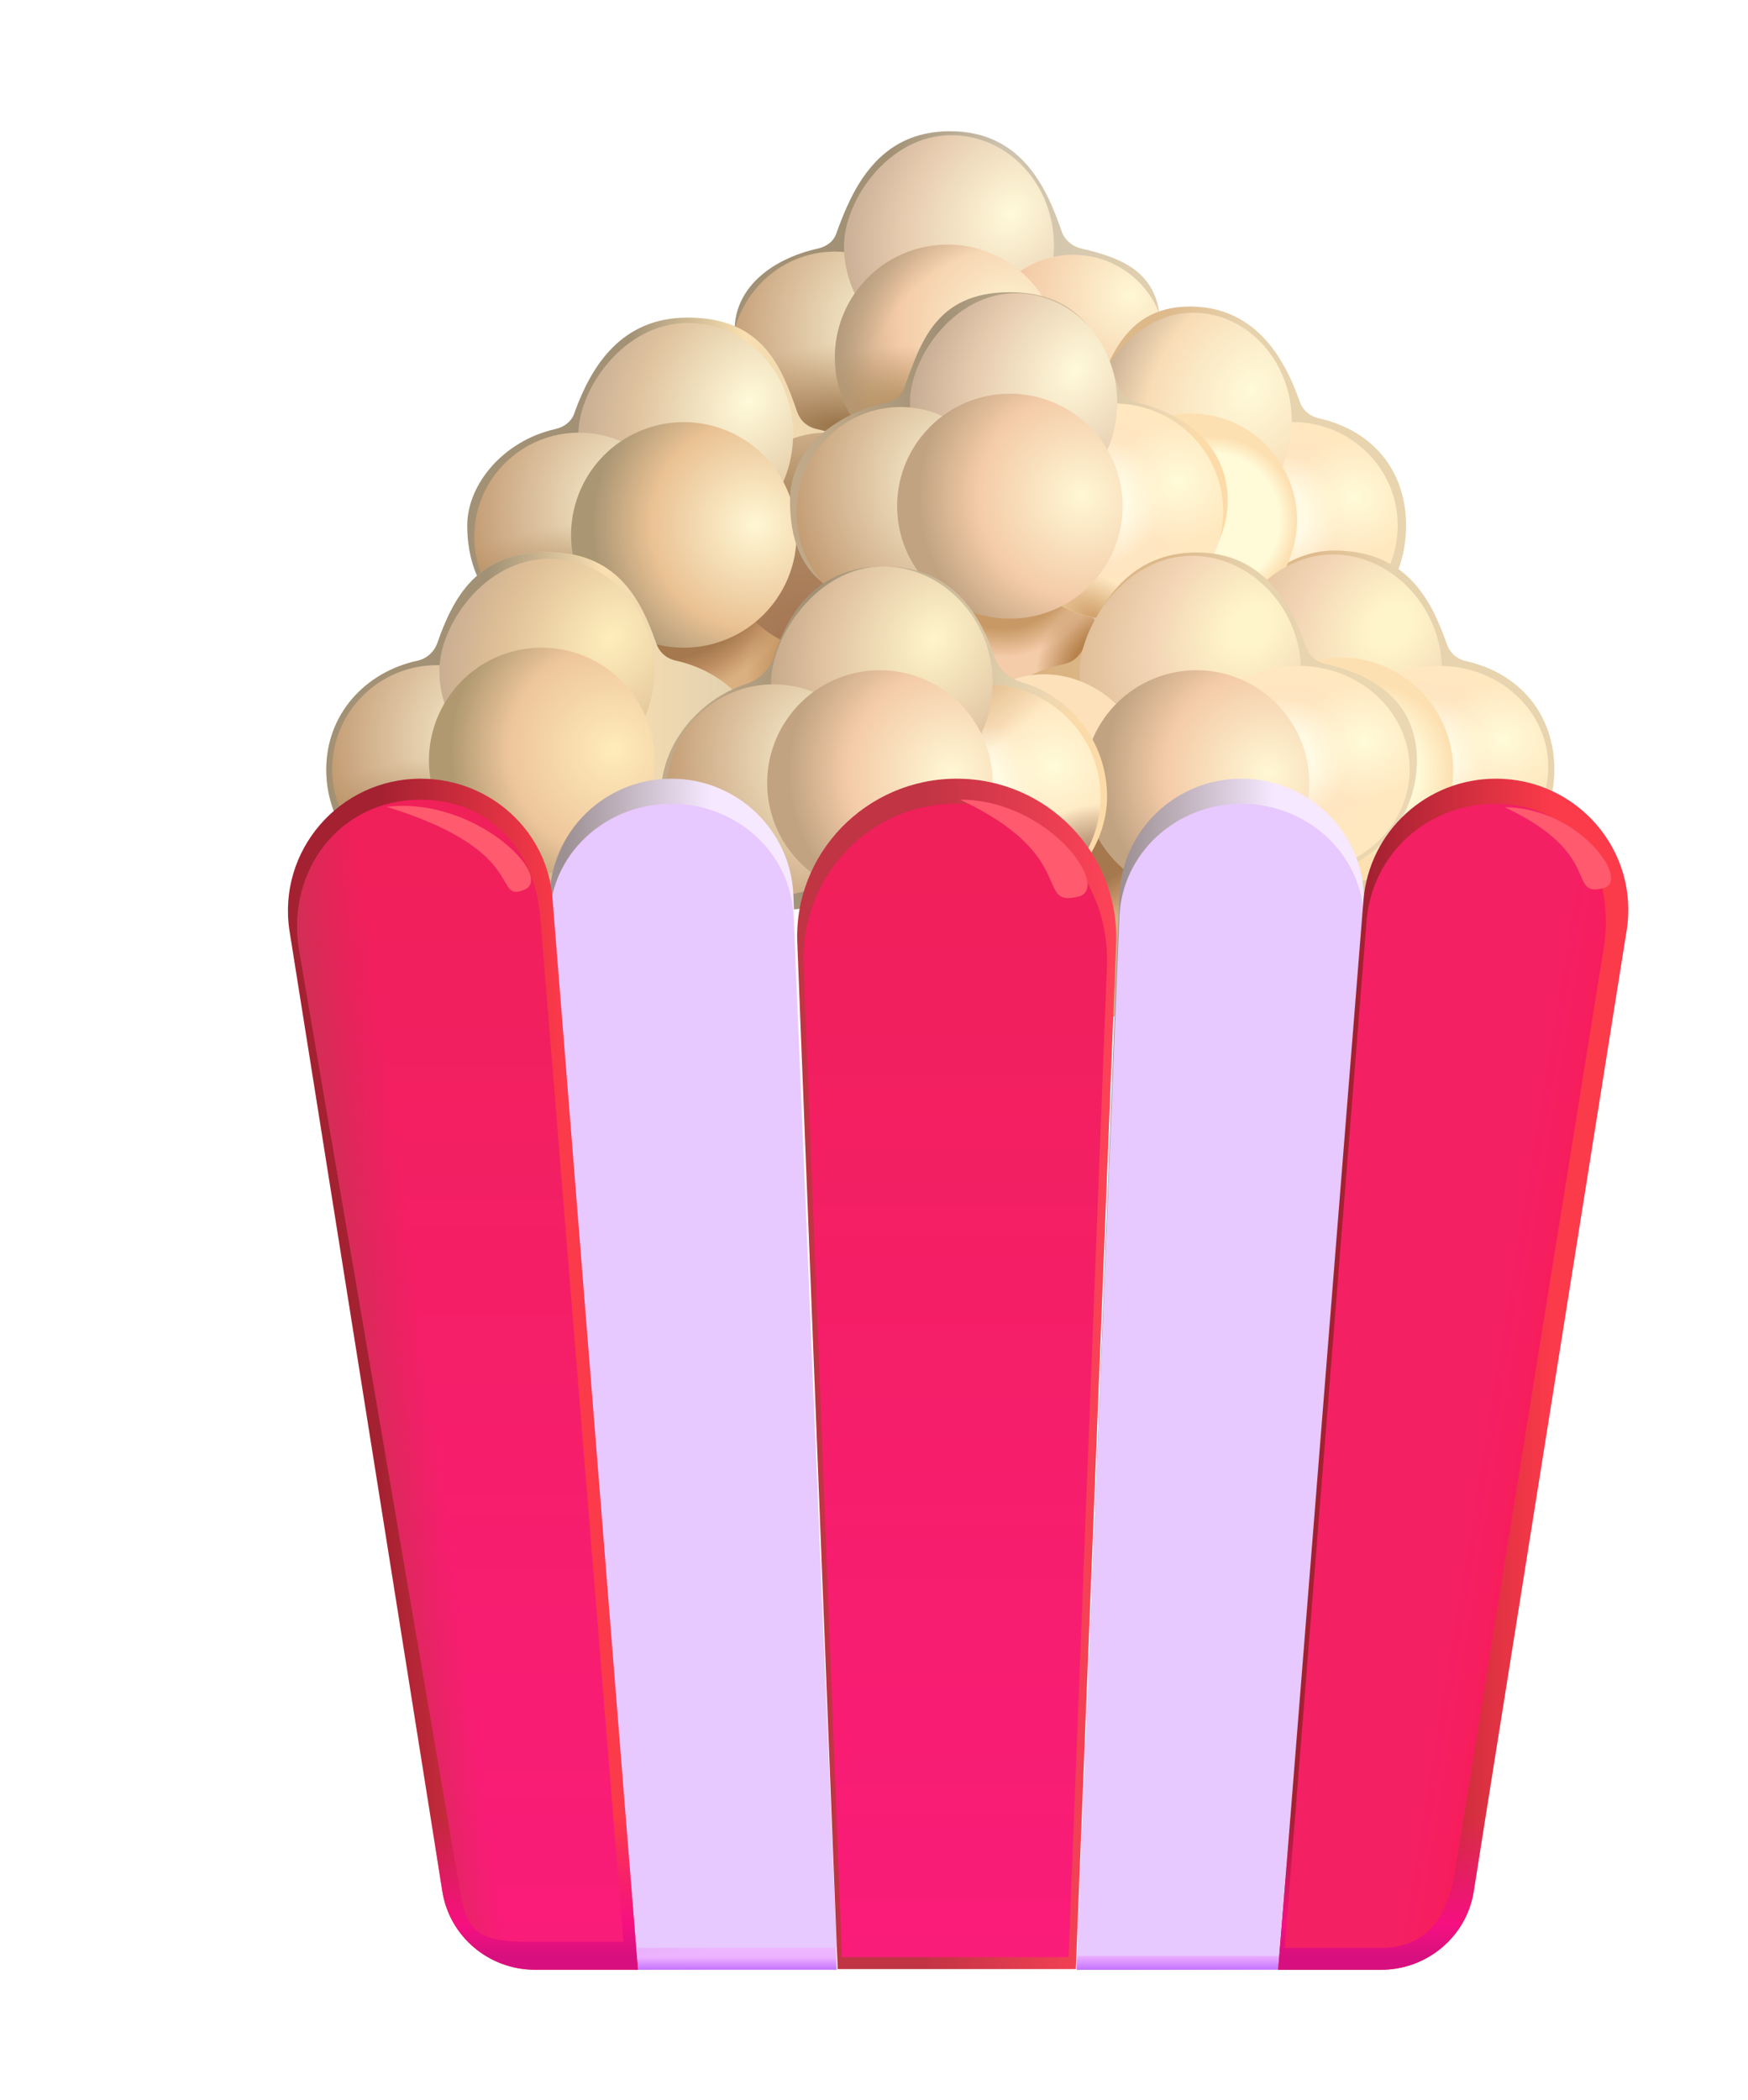 <svg xmlns="http://www.w3.org/2000/svg" xmlns:xlink="http://www.w3.org/1999/xlink" width="199" height="239" fill="none" xmlns:v="https://vecta.io/nano"><style><![CDATA[.B{color-interpolation-filters:sRGB}.C{flood-opacity:0}.D{fill:#ff5a6d}]]></style><path d="M132.126 37.568c0-6.05-3.438-8.015-9.04-9.284-.97-.224-1.792-.896-2.165-1.793-1.718-5.004-4.552-11.553-12.77-11.553S97.03 21.561 95.237 26.491c-.299.971-1.12 1.568-2.091 1.793-5.676 1.27-9.511 4.743-9.511 9.284 0 6.05 4.873 11.054 10.475 12.324.971.224 1.793.896 2.166 1.792 1.718 4.929 6.423 8.44 11.95 8.44s10.157-3.51 11.95-8.44c.299-.971 1.195-1.643 2.166-1.792 5.527-1.27 9.784-6.349 9.784-12.324z" fill="url(#o)"/><g filter="url(#A)"><use xlink:href="#BH" fill="url(#p)"/><use xlink:href="#BH" fill="url(#q)"/></g><path d="M103.383 59.825c0-6.349-4.406-9.635-10.381-10.979-1.046-.224-1.867-.896-2.241-1.942-1.792-5.153-3.917-10.755-12.473-10.755-7.607 0-10.991 5.602-12.858 10.755-.299 1.046-1.195 1.718-2.241 1.942-5.9 1.344-9.996 6.295-9.996 10.979 0 7.219 4.407 11.576 10.307 12.921 1.046.224 1.942.896 2.241 1.942 1.792 5.154 6.722 8.813 12.473 8.813s10.68-3.66 12.473-8.813c.373-.971 1.195-1.718 2.241-1.942 5.975-1.344 10.456-6.573 10.456-12.921z" fill="url(#r)"/><g filter="url(#B)"><use xlink:href="#BI" fill="#dbb080"/><use xlink:href="#BI" fill="url(#s)"/><use xlink:href="#BI" fill="url(#t)"/></g><g filter="url(#C)"><path d="M119.987 27.975c0 7.017-5.233 12.706-11.686 12.706s-12.219-5.689-12.219-12.706c0-5.081 5.025-12.588 12.219-12.588 6.453 0 11.686 5.571 11.686 12.588z" fill="url(#u)"/></g><g filter="url(#D)"><path d="M94.12 74.088c6.587 0 11.928-5.561 11.928-12.42s-5.341-12.42-11.928-12.42-11.928 5.561-11.928 12.42 5.34 12.42 11.928 12.42z" fill="url(#v)"/></g><g filter="url(#E)"><path d="M90.287 49.443c0 7.07-5.351 12.802-11.952 12.802s-12.496-5.732-12.496-12.802c0-5.119 5.138-12.683 12.496-12.683 6.601 0 11.952 5.612 11.952 12.683z" fill="url(#w)"/></g><g filter="url(#F)"><use xlink:href="#BJ" fill="url(#x)"/><use xlink:href="#BJ" fill="url(#y)"/></g><g filter="url(#G)"><path d="M77.849 73.726a12.84 12.84 0 0 0 12.837-12.837 12.84 12.84 0 0 0-12.837-12.837 12.84 12.84 0 0 0-12.837 12.837 12.84 12.84 0 0 0 12.837 12.837z" fill="url(#z)"/></g><g filter="url(#H)"><path d="M122.175 50.009c5.817 0 10.533-4.703 10.533-10.505S127.992 29 122.175 29s-10.532 4.703-10.532 10.505 4.716 10.505 10.532 10.505z" fill="url(#AA)"/></g><g filter="url(#I)"><path d="M107.881 53.519a12.84 12.84 0 0 0 12.837-12.837 12.84 12.84 0 0 0-12.837-12.837 12.84 12.84 0 0 0-12.837 12.837 12.84 12.84 0 0 0 12.837 12.837z" fill="url(#AB)"/><path d="M107.881 53.519a12.84 12.84 0 0 0 12.837-12.837 12.84 12.84 0 0 0-12.837-12.837 12.84 12.84 0 0 0-12.837 12.837 12.84 12.84 0 0 0 12.837 12.837z" fill="url(#AC)"/><path d="M107.881 53.519a12.84 12.84 0 0 0 12.837-12.837 12.84 12.84 0 0 0-12.837-12.837 12.84 12.84 0 0 0-12.837 12.837 12.84 12.84 0 0 0 12.837 12.837z" fill="url(#AD)"/></g><path d="M160.073 59.825c0-6.349-3.9-10.851-9.875-12.195-1.046-.224-1.867-.896-2.241-1.942-1.792-5.153-5.213-10.795-12.472-10.795-6.687 0-8.921 4.916-10.714 10.069-.373.971-1.195 1.718-2.24 1.942-5.9 1.344-12.141 6.572-12.141 12.921s4.406 11.576 10.381 12.921c1.046.224 1.867.896 2.241 1.942 1.792 5.153 6.722 8.813 12.473 8.813s10.68-3.66 12.472-8.813c.374-.971 1.195-1.718 2.241-1.942 5.975-1.344 9.875-6.573 9.875-12.921z" fill="url(#AE)"/><use xlink:href="#BK" fill="#e1c398"/><use xlink:href="#BK" fill="url(#AF)"/><g filter="url(#J)"><use xlink:href="#BL" fill="url(#AG)"/><use xlink:href="#BL" fill="url(#AH)"/><use xlink:href="#BL" fill="url(#AI)"/></g><g filter="url(#K)"><path d="M49.742 99.399c6.588 0 11.928-5.302 11.928-11.843s-5.34-11.843-11.928-11.843-11.928 5.302-11.928 11.843 5.34 11.843 11.928 11.843z" fill="url(#AJ)"/><path d="M49.742 99.399c6.588 0 11.928-5.302 11.928-11.843s-5.34-11.843-11.928-11.843-11.928 5.302-11.928 11.843 5.34 11.843 11.928 11.843z" fill="url(#AK)"/></g><g filter="url(#L)"><path d="M74.507 76.307c0 7.082-5.36 12.823-11.972 12.823s-12.517-5.741-12.517-12.823c0-5.128 5.147-12.704 12.517-12.704 6.612 0 11.972 5.622 11.972 12.704z" fill="url(#AL)"/></g><g filter="url(#M)"><path d="M147.061 47.91c0 6.745-5.029 12.213-11.233 12.213s-11.744-5.468-11.744-12.213c0-4.884 4.83-12.317 11.744-12.317 6.204 0 11.233 5.571 11.233 12.317z" fill="url(#AM)"/></g><path d="M176.957 87.609c0-6.349-4.024-10.993-9.999-12.338-1.046-.224-1.867-.896-2.241-1.942-1.792-5.153-4.644-10.662-12.855-10.662-5.751 0-10.68 4.925-12.473 10.078-.373.971-1.195 1.718-2.24 1.942-5.901 1.345-10.382 6.573-10.382 12.921s4.407 11.576 10.382 12.92c1.045.224 1.867.897 2.24 1.942 1.793 5.154 6.722 8.813 12.473 8.813s10.68-3.659 12.473-8.813c.373-.971 1.195-1.718 2.241-1.942 5.975-1.344 10.381-6.647 10.381-12.92z" fill="url(#AN)"/><g filter="url(#N)"><path d="M135.517 71.334c6.705 0 12.141-5.434 12.141-12.137s-5.436-12.137-12.141-12.137-12.142 5.434-12.142 12.137 5.436 12.137 12.142 12.137z" fill="url(#AO)"/></g><g filter="url(#O)"><path d="M164.163 76.35c0 7.248-5.709 13.123-12.457 13.123s-12.775-5.875-12.775-13.123c0-5.248 5.252-13.237 12.775-13.237 6.748 0 12.457 5.989 12.457 13.237z" fill="url(#AP)"/></g><path d="M139.767 56.987c0-6.05-4.668-9.87-10.269-11.14-.971-.224-1.793-.896-2.166-1.792-1.718-4.929-3.977-10.795-12.401-10.795s-10.157 5.865-11.95 10.795c-.298.971-1.195 1.643-2.166 1.792-5.526 1.27-10.879 5.09-10.879 11.14 0 9.007 5.352 11.054 10.954 12.323.971.224 1.793.896 2.166 1.793 1.718 4.929 6.423 8.44 11.95 8.44s10.158-3.51 11.95-8.44c.299-.971 1.195-1.643 2.166-1.793 5.602-1.27 10.645-6.274 10.645-12.323z" fill="url(#AQ)"/><g filter="url(#P)"><use xlink:href="#BM" fill="#f4cca9"/><use xlink:href="#BM" fill="url(#AR)"/><use xlink:href="#BM" fill="url(#AS)"/></g><g filter="url(#Q)"><use xlink:href="#BN" fill="url(#AT)"/><use xlink:href="#BN" fill="url(#AU)"/><use xlink:href="#BN" fill="url(#AV)"/></g><g filter="url(#R)"><use xlink:href="#BO" fill="url(#AW)"/><use xlink:href="#BO" fill="url(#AX)"/><use xlink:href="#BO" fill="url(#AY)"/></g><g filter="url(#S)"><path d="M152.604 100.508a12.84 12.84 0 0 0 12.837-12.837 12.84 12.84 0 0 0-12.837-12.837 12.84 12.84 0 0 0-12.836 12.837 12.84 12.84 0 0 0 12.836 12.837z" fill="url(#AZ)"/></g><path d="M161.308 86.563c0-6.348-4.407-9.635-10.382-10.979-1.045-.224-1.867-.896-2.24-1.942-1.793-5.153-5.009-10.755-12.473-10.755s-11.026 5.602-12.819 10.755c-.373.971-1.195 1.718-2.24 1.942-5.901 1.344-10.036 4.631-10.036 10.979s4.406 11.577 10.381 12.921c1.046.224 1.868.896 2.241 1.942 1.793 5.153 6.722 8.813 12.473 8.813s10.68-3.66 12.473-8.813c.373-.971 1.195-1.718 2.24-1.942 5.975-1.344 10.382-6.573 10.382-12.921z" fill="url(#Aa)"/><g filter="url(#T)"><path d="M148.133 76.503c0 7.247-5.708 13.123-12.457 13.123s-12.775-5.876-12.775-13.123c0-5.248 5.253-13.237 12.775-13.237 6.749 0 12.457 5.989 12.457 13.237z" fill="url(#Ab)"/></g><g filter="url(#U)"><path d="M131.281 89.989c0 7.248-5.71 13.122-12.458 13.122s-12.776-5.874-12.776-13.122c0-5.248 5.254-13.237 12.776-13.237 6.748 0 12.458 5.989 12.458 13.237z" fill="#fce1bb"/></g><g filter="url(#V)"><use xlink:href="#BP" fill="url(#Ac)"/><use xlink:href="#BP" fill="url(#Ad)"/><use xlink:href="#BP" fill="url(#Ae)"/></g><g filter="url(#W)"><path d="M127.188 45.802c0 6.927-5.165 12.543-11.537 12.543s-12.06-5.616-12.06-12.543c0-5.016 4.959-12.426 12.06-12.426 6.372 0 11.537 5.499 11.537 12.426z" fill="url(#Af)"/></g><g filter="url(#X)"><path d="M102.515 70.419c6.532 0 11.828-5.392 11.828-12.045s-5.296-12.044-11.828-12.044-11.829 5.392-11.829 12.045 5.296 12.045 11.829 12.045z" fill="url(#Ag)"/></g><g filter="url(#Y)"><use xlink:href="#BQ" fill="#dbb080"/><use xlink:href="#BQ" fill="url(#Ah)"/><use xlink:href="#BQ" fill="url(#Ai)"/></g><g filter="url(#Z)"><path d="M114.969 70.419c7.089 0 12.837-5.732 12.837-12.803s-5.748-12.803-12.837-12.803-12.837 5.732-12.837 12.803 5.747 12.803 12.837 12.803z" fill="url(#Aj)"/></g><g filter="url(#a)"><path d="M136.213 101.967A12.84 12.84 0 0 0 149.05 89.13a12.84 12.84 0 0 0-12.837-12.837 12.84 12.84 0 0 0-12.837 12.837 12.84 12.84 0 0 0 12.837 12.837z" fill="url(#Ak)"/></g><path d="M116.376 77.675c-1.494-.448-2.764-1.568-3.212-3.062-1.792-5.228-5.134-10.136-12.547-10.136s-10.83 4.983-12.548 10.361c-.523 1.419-1.643 2.539-3.062 2.987-5.676 1.867-10.314 7.394-9.716 13.817.597 6.274 6.355 11.277 12.629 11.875 5.676.523 10.68-2.539 13.07-7.245 2.316 4.706 7.394 7.768 13.071 7.245 6.348-.598 11.427-5.676 11.95-12.025.373-6.498-3.81-12.099-9.635-13.817z" fill="url(#Al)"/><g filter="url(#b)"><use xlink:href="#BR" fill="url(#Am)"/><use xlink:href="#BR" fill="url(#An)"/><use xlink:href="#BR" fill="url(#Ao)"/><use xlink:href="#BR" fill="url(#Ap)"/></g><g filter="url(#c)"><path d="M113.011 77.713c0 7.248-5.71 13.123-12.458 13.123s-12.775-5.875-12.775-13.123c0-5.248 5.254-13.237 12.775-13.237 6.748 0 12.458 5.989 12.458 13.237z" fill="url(#Aq)"/></g><g filter="url(#d)"><path d="M88.053 101.967c6.694 0 12.12-5.388 12.12-12.035s-5.426-12.035-12.12-12.035-12.12 5.388-12.12 12.035 5.427 12.035 12.12 12.035z" fill="url(#Ar)"/></g><g filter="url(#e)"><path d="M61.67 99.4a12.84 12.84 0 0 0 12.837-12.837A12.84 12.84 0 0 0 61.67 73.726a12.84 12.84 0 0 0-12.837 12.837A12.84 12.84 0 0 0 61.67 99.4z" fill="url(#As)"/></g><use xlink:href="#BS" fill="url(#At)"/><use xlink:href="#BS" fill="url(#Au)"/><g filter="url(#f)"><path d="M62.613 105.805l9.635 115.924h23.004l-4.929-117.491c-.299-7.12-6.423-12.746-13.892-12.746-8.066 0-14.489 6.551-13.817 14.313z" fill="#e7c8ff"/></g><use xlink:href="#BT" fill="url(#Av)"/><use xlink:href="#BT" fill="url(#Aw)"/><g filter="url(#g)"><use xlink:href="#BU" fill="url(#Ax)"/><use xlink:href="#BU" fill="url(#Ay)"/></g><g filter="url(#h)"><path d="M100.173 101.967A12.84 12.84 0 0 0 113.01 89.13a12.84 12.84 0 0 0-12.837-12.837A12.84 12.84 0 0 0 87.336 89.13a12.84 12.84 0 0 0 12.837 12.837z" fill="url(#Az)"/></g><use xlink:href="#BV" fill="url(#BA)"/><use xlink:href="#BV" fill="url(#BB)"/><g filter="url(#i)"><path d="M127.442 104.329l-4.855 118.333h23.004l9.634-116.754c.673-7.746-5.751-14.416-13.892-14.416-7.468 0-13.593 5.666-13.891 12.837z" fill="#e7c8ff"/></g><use xlink:href="#BW" fill="url(#BC)"/><use xlink:href="#BW" fill="url(#BD)"/><g filter="url(#j)"><path d="M170.312 91.492c-7.917 0-14.06 5.767-14.732 13.245l-9.336 116.992h10.998c5.228 0 7.553-3.632 8.374-8.545l16.922-105.03c1.494-8.758-2.965-16.662-12.226-16.662z" fill="url(#BE)"/></g><path d="M108.919 88.636c-10.297 0-18.594 8.529-18.15 18.748l4.593 116.754h27.114l4.592-116.754c.371-10.219-7.852-18.748-18.149-18.748z" fill="url(#BF)"/><g filter="url(#k)"><path d="M108.755 91.492c-9.797 0-17.691 8.349-17.267 18.353l4.369 112.934h25.795l4.37-112.934c.353-10.004-7.471-18.353-17.267-18.353z" fill="url(#BG)"/></g><g filter="url(#l)" class="D"><path d="M122.788 102.054c3.786-.961-3.389-11.029-13.479-11.029 13.653 6.419 8.375 12.323 13.479 11.029z"/></g><g filter="url(#m)" class="D"><path d="M182.56 101.093c3.16-.802-2.827-9.203-11.248-9.203 11.395 5.357 6.99 10.283 11.248 9.203z"/></g><g filter="url(#n)" class="D"><path d="M59.653 101.295c3.639-1.419-5.624-10.695-15.638-9.452 16.338 5.018 11.999 10.871 15.638 9.453z"/></g><defs><filter id="A" x="82.965" y="28.387" width="24.157" height="24.589" filterUnits="userSpaceOnUse" class="B"><feFlood class="C"/><feBlend in="SourceGraphic"/><feGaussianBlur stdDeviation=".125"/></filter><filter id="B" x="67.631" y="67.295" width="23.369" height="22.399" filterUnits="userSpaceOnUse" class="B"><feFlood class="C"/><feBlend in="SourceGraphic"/><feGaussianBlur stdDeviation=".125"/></filter><filter id="C" x="95.833" y="15.137" width="24.405" height="25.795" filterUnits="userSpaceOnUse" class="B"><feFlood class="C"/><feBlend in="SourceGraphic"/><feGaussianBlur stdDeviation=".125"/></filter><filter id="D" x="81.942" y="48.997" width="24.356" height="25.341" filterUnits="userSpaceOnUse" class="B"><feFlood class="C"/><feBlend in="SourceGraphic"/><feGaussianBlur stdDeviation=".125"/></filter><filter id="E" x="65.589" y="36.51" width="24.948" height="25.985" filterUnits="userSpaceOnUse" class="B"><feFlood class="C"/><feBlend in="SourceGraphic"/><feGaussianBlur stdDeviation=".125"/></filter><filter id="F" x="53.743" y="48.997" width="24.356" height="24.186" filterUnits="userSpaceOnUse" class="B"><feFlood class="C"/><feBlend in="SourceGraphic"/><feGaussianBlur stdDeviation=".125"/></filter><filter id="G" x="64.762" y="47.802" width="26.174" height="26.174" filterUnits="userSpaceOnUse" class="B"><feFlood class="C"/><feBlend in="SourceGraphic"/><feGaussianBlur stdDeviation=".125"/></filter><filter id="H" x="111.393" y="28.75" width="21.565" height="21.509" filterUnits="userSpaceOnUse" class="B"><feFlood class="C"/><feBlend in="SourceGraphic"/><feGaussianBlur stdDeviation=".125"/></filter><filter id="I" x="94.794" y="27.595" width="26.174" height="26.174" filterUnits="userSpaceOnUse" class="B"><feFlood class="C"/><feBlend in="SourceGraphic"/><feGaussianBlur stdDeviation=".125"/></filter><filter id="J" x="134.982" y="47.792" width="24.386" height="24.066" filterUnits="userSpaceOnUse" class="B"><feFlood class="C"/><feBlend in="SourceGraphic"/><feGaussianBlur stdDeviation=".125"/></filter><filter id="K" x="37.564" y="75.463" width="24.356" height="24.186" filterUnits="userSpaceOnUse" class="B"><feFlood class="C"/><feBlend in="SourceGraphic"/><feGaussianBlur stdDeviation=".125"/></filter><filter id="L" x="49.767" y="63.353" width="24.989" height="26.027" filterUnits="userSpaceOnUse" class="B"><feFlood class="C"/><feBlend in="SourceGraphic"/><feGaussianBlur stdDeviation=".125"/></filter><filter id="M" x="123.834" y="35.343" width="23.477" height="25.03" filterUnits="userSpaceOnUse" class="B"><feFlood class="C"/><feBlend in="SourceGraphic"/><feGaussianBlur stdDeviation=".125"/></filter><filter id="N" x="123.125" y="46.81" width="24.783" height="24.773" filterUnits="userSpaceOnUse" class="B"><feFlood class="C"/><feBlend in="SourceGraphic"/><feGaussianBlur stdDeviation=".125"/></filter><filter id="O" x="138.681" y="62.863" width="25.732" height="26.859" filterUnits="userSpaceOnUse" class="B"><feFlood class="C"/><feBlend in="SourceGraphic"/><feGaussianBlur stdDeviation=".125"/></filter><filter id="P" x="103.166" y="65.096" width="23.373" height="22.394" filterUnits="userSpaceOnUse" class="B"><feFlood class="C"/><feBlend in="SourceGraphic"/><feGaussianBlur stdDeviation=".125"/></filter><filter id="Q" x="151.288" y="75.546" width="25.224" height="23.525" filterUnits="userSpaceOnUse" class="B"><feFlood class="C"/><feBlend in="SourceGraphic"/><feGaussianBlur stdDeviation=".125"/></filter><filter id="R" x="114.093" y="45.671" width="25.399" height="25.065" filterUnits="userSpaceOnUse" class="B"><feFlood class="C"/><feBlend in="SourceGraphic"/><feGaussianBlur stdDeviation=".125"/></filter><filter id="S" x="139.518" y="74.584" width="26.174" height="26.174" filterUnits="userSpaceOnUse" class="B"><feFlood class="C"/><feBlend in="SourceGraphic"/><feGaussianBlur stdDeviation=".125"/></filter><filter id="T" x="122.651" y="63.016" width="25.732" height="26.859" filterUnits="userSpaceOnUse" class="B"><feFlood class="C"/><feBlend in="SourceGraphic"/><feGaussianBlur stdDeviation=".125"/></filter><filter id="U" x="105.797" y="76.502" width="25.733" height="26.859" filterUnits="userSpaceOnUse" class="B"><feFlood class="C"/><feBlend in="SourceGraphic"/><feGaussianBlur stdDeviation=".125"/></filter><filter id="V" x="134.982" y="75.546" width="25.75" height="24.015" filterUnits="userSpaceOnUse" class="B"><feFlood class="C"/><feBlend in="SourceGraphic"/><feGaussianBlur stdDeviation=".125"/></filter><filter id="W" x="103.341" y="33.126" width="24.097" height="25.469" filterUnits="userSpaceOnUse" class="B"><feFlood class="C"/><feBlend in="SourceGraphic"/><feGaussianBlur stdDeviation=".125"/></filter><filter id="X" x="90.436" y="46.08" width="24.157" height="24.589" filterUnits="userSpaceOnUse" class="B"><feFlood class="C"/><feBlend in="SourceGraphic"/><feGaussianBlur stdDeviation=".125"/></filter><filter id="Y" x="112.758" y="93.786" width="23.369" height="22.399" filterUnits="userSpaceOnUse" class="B"><feFlood class="C"/><feBlend in="SourceGraphic"/><feGaussianBlur stdDeviation=".125"/></filter><filter id="Z" x="101.882" y="44.563" width="26.174" height="26.106" filterUnits="userSpaceOnUse" class="B"><feFlood class="C"/><feBlend in="SourceGraphic"/><feGaussianBlur stdDeviation=".125"/></filter><filter id="a" x="123.126" y="76.043" width="26.174" height="26.174" filterUnits="userSpaceOnUse" class="B"><feFlood class="C"/><feBlend in="SourceGraphic"/><feGaussianBlur stdDeviation=".125"/></filter><filter id="b" x="99.032" y="77.662" width="26.511" height="26.162" filterUnits="userSpaceOnUse" class="B"><feFlood class="C"/><feBlend in="SourceGraphic"/><feGaussianBlur stdDeviation=".125"/></filter><filter id="c" x="87.528" y="64.226" width="25.732" height="26.859" filterUnits="userSpaceOnUse" class="B"><feFlood class="C"/><feBlend in="SourceGraphic"/><feGaussianBlur stdDeviation=".125"/></filter><filter id="d" x="75.683" y="77.647" width="24.741" height="24.57" filterUnits="userSpaceOnUse" class="B"><feFlood class="C"/><feBlend in="SourceGraphic"/><feGaussianBlur stdDeviation=".125"/></filter><filter id="e" x="48.583" y="73.476" width="26.174" height="26.174" filterUnits="userSpaceOnUse" class="B"><feFlood class="C"/><feBlend in="SourceGraphic"/><feGaussianBlur stdDeviation=".125"/></filter><filter id="f" x="62.315" y="91.242" width="33.187" height="130.736" filterUnits="userSpaceOnUse" class="B"><feFlood class="C"/><feBlend in="SourceGraphic"/><feGaussianBlur stdDeviation=".125"/></filter><filter id="g" x="33.581" y="90.775" width="37.642" height="130.503" filterUnits="userSpaceOnUse" class="B"><feFlood class="C"/><feBlend in="SourceGraphic"/><feGaussianBlur stdDeviation=".125"/></filter><filter id="h" x="87.086" y="76.043" width="26.174" height="26.174" filterUnits="userSpaceOnUse" class="B"><feFlood class="C"/><feBlend in="SourceGraphic"/><feGaussianBlur stdDeviation=".125"/></filter><filter id="i" x="122.337" y="91.242" width="33.187" height="131.67" filterUnits="userSpaceOnUse" class="B"><feFlood class="C"/><feBlend in="SourceGraphic"/><feGaussianBlur stdDeviation=".125"/></filter><filter id="j" x="145.994" y="91.242" width="37.077" height="130.736" filterUnits="userSpaceOnUse" class="B"><feFlood class="C"/><feBlend in="SourceGraphic"/><feGaussianBlur stdDeviation=".125"/></filter><filter id="k" x="91.221" y="91.242" width="35.063" height="131.786" filterUnits="userSpaceOnUse" class="B"><feFlood class="C"/><feBlend in="SourceGraphic"/><feGaussianBlur stdDeviation=".125"/></filter><filter id="l" x="109.009" y="90.725" width="15.106" height="11.808" filterUnits="userSpaceOnUse" class="B"><feFlood class="C"/><feBlend in="SourceGraphic"/><feGaussianBlur stdDeviation=".15"/></filter><filter id="m" x="171.012" y="91.59" width="12.706" height="9.953" filterUnits="userSpaceOnUse" class="B"><feFlood class="C"/><feBlend in="SourceGraphic"/><feGaussianBlur stdDeviation=".15"/></filter><filter id="n" x="43.716" y="91.428" width="17.046" height="10.383" filterUnits="userSpaceOnUse" class="B"><feFlood class="C"/><feBlend in="SourceGraphic"/><feGaussianBlur stdDeviation=".15"/></filter><linearGradient id="o" x1="86.027" y1="32.209" x2="130.14" y2="32.209" xlink:href="#BX"><stop offset=".349" stop-color="#a29175"/><stop offset=".635" stop-color="#cdc2ae"/><stop offset="1" stop-color="#e0cfaf"/></linearGradient><radialGradient id="p" cx="0" cy="0" r="1" gradientTransform="translate(101.954 37.182) rotate(127.051) scale(22.259 22.116)" xlink:href="#BX"><stop stop-color="#fffad9"/><stop offset=".639" stop-color="#d5b693"/><stop offset="1" stop-color="#ba8f62"/></radialGradient><radialGradient id="q" cx="0" cy="0" r="1" gradientTransform="matrix(1.253,11.32,-25.101,2.779,95.044,48.43)" xlink:href="#BX"><stop stop-color="#99744a"/><stop offset=".806" stop-color="#b38d63" stop-opacity="0"/></radialGradient><linearGradient id="r" x1="55.669" y1="54.248" x2="101.327" y2="54.248" xlink:href="#BX"><stop offset=".349" stop-color="#a29175"/><stop offset=".635" stop-color="#f9dfb1"/><stop offset="1" stop-color="#e0cfaf"/></linearGradient><radialGradient id="s" cx="0" cy="0" r="1" gradientTransform="matrix(-9.336,15.71,-12.31,-7.315,77.859,62.784)" xlink:href="#BX"><stop offset=".71" stop-color="#a5784d"/><stop offset=".85" stop-color="#c09064"/><stop offset="1" stop-color="#c3976b" stop-opacity="0"/></radialGradient><radialGradient id="t" cx="0" cy="0" r="1" gradientTransform="matrix(-13.887,10.547,-11.019,-14.509,99.915,78.495)" xlink:href="#BX"><stop offset=".517" stop-color="#b7834c"/><stop offset=".85" stop-color="#b27f4c" stop-opacity="0"/></radialGradient><radialGradient id="u" cx="0" cy="0" r="1" gradientTransform="translate(115.129 24.283) rotate(125.261) scale(22.952 18.219)" xlink:href="#BX"><stop stop-color="#fffad9"/><stop offset=".639" stop-color="#e6caae"/><stop offset="1" stop-color="#c6ac92"/></radialGradient><radialGradient id="v" cx="0" cy="0" r="1" gradientTransform="translate(91.162 74.088) rotate(-90.643) scale(31.207 29.738)" xlink:href="#BX"><stop stop-color="#a47250"/><stop offset=".595" stop-color="#b19168"/><stop offset="1" stop-color="#a87658" stop-opacity="0"/></radialGradient><radialGradient id="w" cx="0" cy="0" r="1" gradientTransform="translate(85.318 45.723) rotate(125.667) scale(23.241 18.54)" xlink:href="#BX"><stop stop-color="#fffad9"/><stop offset=".639" stop-color="#e0c4a0"/><stop offset="1" stop-color="#c6ac92"/></radialGradient><radialGradient id="x" cx="0" cy="0" r="1" gradientTransform="translate(72.891 57.649) rotate(127.748) scale(22.091 22.095)" xlink:href="#BX"><stop stop-color="#fffad9"/><stop offset=".639" stop-color="#d5b693"/><stop offset="1" stop-color="#ba8f62"/></radialGradient><radialGradient id="y" cx="0" cy="0" r="1" gradientTransform="matrix(1.264,11.13,-25.296,2.872,65.921,68.709)" xlink:href="#BX"><stop stop-color="#99744a"/><stop offset=".806" stop-color="#b38d63" stop-opacity="0"/></radialGradient><radialGradient id="z" cx="0" cy="0" r="1" gradientTransform="translate(86.018 59.684) rotate(130.839) scale(18.559)" xlink:href="#BX"><stop stop-color="#fff7d4"/><stop offset=".639" stop-color="#eac294"/><stop offset="1" stop-color="#ab9674"/></radialGradient><radialGradient id="AA" cx="0" cy="0" r="1" gradientTransform="translate(128.739 33.609) rotate(120.912) scale(19.114 19.122)" xlink:href="#BX"><stop stop-color="#fff7d4"/><stop offset=".639" stop-color="#f4cba8"/><stop offset="1" stop-color="#c1a382"/></radialGradient><radialGradient id="AB" cx="0" cy="0" r="1" gradientTransform="translate(115.116 36.91) rotate(124.001) scale(20.034 20.034)" xlink:href="#BX"><stop stop-color="#fff7d4"/><stop offset=".639" stop-color="#f4cba8"/><stop offset="1" stop-color="#c1a382"/></radialGradient><radialGradient id="AC" cx="0" cy="0" r="1" gradientTransform="translate(104.232 46.446) rotate(89.055) scale(7.073 17.573)" xlink:href="#BX"><stop stop-color="#b38e5e"/><stop offset="1" stop-color="#b59062" stop-opacity="0"/></radialGradient><radialGradient id="AD" cx="0" cy="0" r="1" gradientTransform="translate(112.518 40.682) rotate(141.895) scale(24.47 18.939)" xlink:href="#BX"><stop offset=".601" stop-color="#a79376" stop-opacity="0"/><stop offset="1" stop-color="#ab9777"/></radialGradient><linearGradient id="AE" x1="112.841" y1="53.472" x2="158.038" y2="53.473" xlink:href="#BX"><stop offset=".12" stop-color="#dab381"/><stop offset=".439" stop-color="#deba8c"/><stop offset=".635" stop-color="#e6d2ad"/><stop offset="1" stop-color="#e8d4ae"/></linearGradient><linearGradient id="AF" x1="39.623" y1="81.359" x2="85.28" y2="81.359" xlink:href="#BX"><stop offset=".349" stop-color="#a29175"/><stop offset=".635" stop-color="#f9dfb1"/><stop offset="1" stop-color="#e0cfaf"/></linearGradient><radialGradient id="AG" cx="0" cy="0" r="1" gradientTransform="translate(145.579 58.727) rotate(-9.09) scale(17.164 16.946)" xlink:href="#BX"><stop offset=".191" stop-color="#fffae5"/><stop offset=".407" stop-color="#ffe6c2"/><stop offset="1" stop-color="#ffe9be"/></radialGradient><radialGradient id="AH" cx="0" cy="0" r="1" gradientTransform="matrix(7.165,3.806,-2.124,3.997,145.236,71.608)" xlink:href="#BX"><stop stop-color="#cf9d67"/><stop offset="1" stop-color="#c99762" stop-opacity="0"/></radialGradient><radialGradient id="AI" cx="0" cy="0" r="1" gradientTransform="matrix(4.113037507276343e-16,6.717,-7.017,4.296734527148446e-16,154.192,56.606)" xlink:href="#BX"><stop stop-color="#fffbd8"/><stop offset="1" stop-color="#fffad8" stop-opacity="0"/></radialGradient><radialGradient id="AJ" cx="0" cy="0" r="1" gradientTransform="translate(56.711 84.115) rotate(127.748) scale(22.091 22.095)" xlink:href="#BX"><stop stop-color="#fffad9"/><stop offset=".639" stop-color="#d5b693"/><stop offset="1" stop-color="#ba8f62"/></radialGradient><radialGradient id="AK" cx="0" cy="0" r="1" gradientTransform="translate(49.742 95.175) rotate(83.523) scale(11.202 25.458)" xlink:href="#BX"><stop stop-color="#99744a"/><stop offset=".806" stop-color="#b38d63" stop-opacity="0"/></radialGradient><radialGradient id="AL" cx="0" cy="0" r="1" gradientTransform="translate(69.529 72.581) rotate(125.667) scale(23.28 18.571)" xlink:href="#BX"><stop stop-color="#ffeebc"/><stop offset=".639" stop-color="#dfbf96"/><stop offset="1" stop-color="#c6ac92"/></radialGradient><radialGradient id="AM" cx="0" cy="0" r="1" gradientTransform="translate(142.391 44.361) rotate(125.261) scale(22.061 16.364)" xlink:href="#BX"><stop stop-color="#fffad9"/><stop offset=".639" stop-color="#f8ddb7"/><stop offset="1" stop-color="#c6ac92"/></radialGradient><linearGradient id="AN" x1="129.243" y1="81.25" x2="174.901" y2="81.25" xlink:href="#BX"><stop offset=".12" stop-color="#dab381"/><stop offset=".439" stop-color="#deba8c"/><stop offset=".635" stop-color="#e6d2ad"/><stop offset="1" stop-color="#e8d4ae"/></linearGradient><radialGradient id="AO" cx="0" cy="0" r="1" gradientTransform="translate(138.076 59.197) rotate(118.641) scale(13.031 13.011)" xlink:href="#BX"><stop offset=".585" stop-color="#fffad8"/><stop offset=".729" stop-color="#fde0b2"/></radialGradient><radialGradient id="AP" cx="0" cy="0" r="1" gradientTransform="translate(158.306 71.268) rotate(128.246) scale(25.261 20.134)" xlink:href="#BX"><stop offset=".102" stop-color="#fff5ca"/><stop offset=".518" stop-color="#f2d4b4"/><stop offset="1" stop-color="#d9b68f"/></radialGradient><linearGradient id="AQ" x1="93.608" y1="56.986" x2="136.553" y2="56.986" xlink:href="#BX"><stop stop-color="#c0a988"/><stop offset=".315" stop-color="#a19075"/><stop offset=".758" stop-color="#d9c7a5"/><stop offset=".894" stop-color="#ead5b1"/><stop offset="1" stop-color="#fcdba9"/></linearGradient><radialGradient id="AR" cx="0" cy="0" r="1" gradientTransform="matrix(-13.187,-2.334,2.438,-13.777,114.268,62.901)" xlink:href="#BX"><stop offset=".619" stop-color="#c89965"/><stop offset=".852" stop-color="#c69864" stop-opacity="0"/></radialGradient><radialGradient id="AS" cx="0" cy="0" r="1" gradientTransform="matrix(-9.336,6.885,-7.193,-9.754,127.923,77.488)" xlink:href="#BX"><stop offset=".517" stop-color="#b7834c"/><stop offset=".85" stop-color="#b27f4c" stop-opacity="0"/></radialGradient><radialGradient id="AT" cx="0" cy="0" r="1" gradientTransform="translate(162.249 86.237) rotate(-8.588) scale(17.742 16.579)" xlink:href="#BX"><stop offset=".191" stop-color="#fffae5"/><stop offset=".407" stop-color="#ffe6c2"/><stop offset="1" stop-color="#ffe9be"/></radialGradient><radialGradient id="AU" cx="0" cy="0" r="1" gradientTransform="matrix(7.88,4.813,-2.619,4.288,161.43,97.727)" xlink:href="#BX"><stop stop-color="#cf9d67"/><stop offset="1" stop-color="#c99762" stop-opacity="0"/></radialGradient><radialGradient id="AV" cx="0" cy="0" r="1" gradientTransform="matrix(4.0186111158280867e-16,6.563,-7.263,4.447427315783528e-16,171.163,84.164)" xlink:href="#BX"><stop stop-color="#fffbd8"/><stop offset="1" stop-color="#fffad8" stop-opacity="0"/></radialGradient><radialGradient id="AW" cx="0" cy="0" r="1" gradientTransform="translate(125.13 57.06) rotate(-9.09) scale(17.892 17.664)" xlink:href="#BX"><stop offset=".191" stop-color="#fffae5"/><stop offset=".407" stop-color="#ffe6c2"/><stop offset="1" stop-color="#ffe9be"/></radialGradient><radialGradient id="AX" cx="0" cy="0" r="1" gradientTransform="matrix(7.469,3.968,-2.214,4.167,124.771,70.486)" xlink:href="#BX"><stop stop-color="#cf9d67"/><stop offset="1" stop-color="#c99762" stop-opacity="0"/></radialGradient><radialGradient id="AY" cx="0" cy="0" r="1" gradientTransform="matrix(4.287457827644905e-16,7.002,-7.315,4.478943601159585e-16,134.107,54.849)" xlink:href="#BX"><stop stop-color="#fffbd8"/><stop offset="1" stop-color="#fffad8" stop-opacity="0"/></radialGradient><radialGradient id="AZ" cx="0" cy="0" r="1" gradientTransform="translate(155.309 87.671) rotate(118.632) scale(13.782 13.758)" xlink:href="#BX"><stop offset=".449" stop-color="#fffad8"/><stop offset=".729" stop-color="#fde0b2"/></radialGradient><linearGradient id="Aa" x1="113.594" y1="80.986" x2="159.252" y2="80.986" xlink:href="#BX"><stop offset=".12" stop-color="#dab381"/><stop offset=".439" stop-color="#deba8c"/><stop offset=".635" stop-color="#e6d2ad"/><stop offset="1" stop-color="#ebd7b2"/></linearGradient><radialGradient id="Ab" cx="0" cy="0" r="1" gradientTransform="translate(142.277 71.42) rotate(128.246) scale(25.261 20.134)" xlink:href="#BX"><stop offset=".102" stop-color="#fff5ca"/><stop offset=".518" stop-color="#f2d4b4"/><stop offset="1" stop-color="#d9b68f"/></radialGradient><radialGradient id="Ac" cx="0" cy="0" r="1" gradientTransform="translate(146.17 86.459) rotate(-8.588) scale(18.12 16.932)" xlink:href="#BX"><stop offset=".191" stop-color="#fffae5"/><stop offset=".407" stop-color="#ffe6c2"/><stop offset="1" stop-color="#ffe9be"/></radialGradient><radialGradient id="Ad" cx="0" cy="0" r="1" gradientTransform="matrix(8.047,4.915,-2.675,4.379,145.334,98.194)" xlink:href="#BX"><stop stop-color="#cf9d67"/><stop offset="1" stop-color="#c99762" stop-opacity="0"/></radialGradient><radialGradient id="Ae" cx="0" cy="0" r="1" gradientTransform="matrix(4.104140448280537e-16,6.703,-7.418,4.542086390123623e-16,155.275,84.341)" xlink:href="#BX"><stop stop-color="#fffbd8"/><stop offset="1" stop-color="#fffad8" stop-opacity="0"/></radialGradient><radialGradient id="Af" cx="0" cy="0" r="1" gradientTransform="translate(122.392 42.158) rotate(125.261) scale(22.656 16.806)" xlink:href="#BX"><stop stop-color="#fffad9"/><stop offset=".639" stop-color="#e6caae"/><stop offset="1" stop-color="#c6ac92"/></radialGradient><radialGradient id="Ag" cx="0" cy="0" r="1" gradientTransform="translate(109.426 54.875) rotate(127.051) scale(22.259 22.116)" xlink:href="#BX"><stop stop-color="#fffad9"/><stop offset=".639" stop-color="#d5b693"/><stop offset="1" stop-color="#ba8f62"/></radialGradient><radialGradient id="Ah" cx="0" cy="0" r="1" gradientTransform="matrix(-9.336,15.71,-12.31,-7.315,122.986,89.275)" xlink:href="#BX"><stop offset=".71" stop-color="#a5784d"/><stop offset=".85" stop-color="#c09064"/><stop offset="1" stop-color="#c3976b" stop-opacity="0"/></radialGradient><radialGradient id="Ai" cx="0" cy="0" r="1" gradientTransform="matrix(-13.887,10.547,-11.019,-14.509,145.042,104.986)" xlink:href="#BX"><stop offset=".517" stop-color="#b7834c"/><stop offset=".85" stop-color="#b27f4c" stop-opacity="0"/></radialGradient><radialGradient id="Aj" cx="0" cy="0" r="1" gradientTransform="translate(123.138 56.414) rotate(130.914) scale(18.532 18.539)" xlink:href="#BX"><stop stop-color="#fff7d4"/><stop offset=".639" stop-color="#f4cba8"/><stop offset="1" stop-color="#c1a382"/></radialGradient><radialGradient id="Ak" cx="0" cy="0" r="1" gradientTransform="translate(144.381 87.926) rotate(130.839) scale(18.559)" xlink:href="#BX"><stop stop-color="#fff7d4"/><stop offset=".639" stop-color="#f4cba8"/><stop offset="1" stop-color="#c1a382"/></radialGradient><linearGradient id="Al" x1="78.981" y1="84.52" x2="122.757" y2="84.52" xlink:href="#BX"><stop stop-color="#c0a988"/><stop offset=".315" stop-color="#a19075"/><stop offset=".758" stop-color="#d9c7a5"/><stop offset=".894" stop-color="#ead5b1"/><stop offset="1" stop-color="#fcdba9"/></linearGradient><radialGradient id="Am" cx="0" cy="0" r="1" gradientTransform="translate(110.55 89.549) rotate(-9.09) scale(18.691 18.453)" xlink:href="#BX"><stop offset=".191" stop-color="#fffae5"/><stop offset=".407" stop-color="#ffe6c2"/><stop offset="1" stop-color="#ffe9be"/></radialGradient><radialGradient id="An" cx="0" cy="0" r="1" gradientTransform="matrix(-14.704,15.171,-8.464,-8.204,110.768,71.887)" xlink:href="#BX"><stop stop-color="#cf9d67"/><stop offset="1" stop-color="#c99762" stop-opacity="0"/></radialGradient><radialGradient id="Ao" cx="0" cy="0" r="1" gradientTransform="matrix(4.478961970861572e-16,7.315,-7.641,4.678977409332314e-16,119.929,87.239)" xlink:href="#BX"><stop stop-color="#fffbd8"/><stop offset="1" stop-color="#fffad8" stop-opacity="0"/></radialGradient><radialGradient id="Ap" cx="0" cy="0" r="1" gradientTransform="matrix(-9.04,9.919,-10.054,-9.163,125.293,102.112)" xlink:href="#BX"><stop offset=".416" stop-color="#b38d71"/><stop offset=".779" stop-color="#a58065" stop-opacity="0"/></radialGradient><radialGradient id="Aq" cx="0" cy="0" r="1" gradientTransform="translate(106.333 72.704) rotate(121.298) scale(24.052 19.17)" xlink:href="#BX"><stop stop-color="#fff5ca"/><stop offset=".639" stop-color="#dfc1a0"/><stop offset="1" stop-color="#bea281"/></radialGradient><radialGradient id="Ar" cx="0" cy="0" r="1" gradientTransform="translate(95.135 86.435) rotate(127.746) scale(22.448 22.452)" xlink:href="#BX"><stop stop-color="#fffad9"/><stop offset=".639" stop-color="#d5b693"/><stop offset="1" stop-color="#ba8f62"/></radialGradient><radialGradient id="As" cx="0" cy="0" r="1" gradientTransform="translate(69.839 85.358) rotate(130.839) scale(18.559)" xlink:href="#BX"><stop stop-color="#ffecba"/><stop offset=".639" stop-color="#eec69c"/><stop offset="1" stop-color="#b09970"/></radialGradient><linearGradient id="At" x1="62.564" y1="94.293" x2="90.229" y2="94.293" xlink:href="#BX"><stop offset=".064" stop-color="#9d9093"/><stop offset=".663" stop-color="#f6e8ff"/></linearGradient><linearGradient id="Au" x1="80.193" y1="224.212" x2="80.193" y2="214.727" xlink:href="#BX"><stop stop-color="#c573fd"/><stop offset=".151" stop-color="#edb2ff"/><stop offset="1" stop-color="#e39cff" stop-opacity="0"/></linearGradient><linearGradient id="Av" x1="32.781" y1="98.967" x2="63.855" y2="98.967" xlink:href="#BX"><stop offset=".335" stop-color="#a42131"/><stop offset="1" stop-color="#fb3a4a"/></linearGradient><linearGradient id="Aw" x1="66.889" y1="222.662" x2="66.889" y2="206.791" xlink:href="#BX"><stop stop-color="#d8107f"/><stop offset=".235" stop-color="#f71080"/><stop offset="1" stop-color="#f20f81" stop-opacity="0"/></linearGradient><linearGradient id="Ax" x1="52.876" y1="91.025" x2="52.876" y2="221.029" xlink:href="#BX"><stop stop-color="#f02059"/><stop offset="1" stop-color="#fa1c79"/></linearGradient><linearGradient id="Ay" x1="38.414" y1="154.51" x2="52.402" y2="152.643" xlink:href="#BX"><stop stop-color="#c83553"/><stop offset=".715" stop-color="#d52853" stop-opacity="0"/></linearGradient><radialGradient id="Az" cx="0" cy="0" r="1" gradientTransform="translate(108.342 87.926) rotate(130.839) scale(18.559)" xlink:href="#BX"><stop stop-color="#fff7d4"/><stop offset=".639" stop-color="#f4cba8"/><stop offset="1" stop-color="#c1a382"/></radialGradient><linearGradient id="BA" x1="127.339" y1="94.293" x2="155.274" y2="94.293" xlink:href="#BX"><stop offset=".021" stop-color="#9d9093"/><stop offset=".635" stop-color="#f6e8ff"/></linearGradient><linearGradient id="BB" x1="140.215" y1="224.212" x2="140.215" y2="216.477" xlink:href="#BX"><stop stop-color="#c573fd"/><stop offset=".185" stop-color="#e9a9ff"/><stop offset="1" stop-color="#e39cff" stop-opacity="0"/></linearGradient><linearGradient id="BC" x1="145.516" y1="98.967" x2="176.604" y2="98.967" xlink:href="#BX"><stop offset=".335" stop-color="#a42131"/><stop offset="1" stop-color="#fb3a4a"/></linearGradient><linearGradient id="BD" x1="179.64" y1="222.662" x2="179.64" y2="206.791" xlink:href="#BX"><stop stop-color="#d8107f"/><stop offset=".235" stop-color="#f71080"/><stop offset="1" stop-color="#f20f81" stop-opacity="0"/></linearGradient><linearGradient id="BE" x1="185.374" y1="141.767" x2="161.941" y2="137.891" xlink:href="#BX"><stop stop-color="#fe1951"/><stop offset=".563" stop-color="#f32064"/></linearGradient><linearGradient id="BF" x1="90.752" y1="98.961" x2="127.08" y2="98.961" xlink:href="#BX"><stop offset=".397" stop-color="#c13444"/><stop offset="1" stop-color="#ff4358"/></linearGradient><linearGradient id="BG" x1="108.752" y1="91.492" x2="108.752" y2="222.779" xlink:href="#BX"><stop stop-color="#f02059"/><stop offset="1" stop-color="#fa1c79"/></linearGradient><path id="BH" d="M95.044 52.726c6.532 0 11.828-5.392 11.828-12.044s-5.296-12.045-11.828-12.045-11.828 5.393-11.828 12.045 5.296 12.045 11.828 12.045z"/><path id="BI" d="M78.569 89.416c6.302.43 11.744-4.11 12.156-10.142s-4.363-11.27-10.664-11.701-11.744 4.11-12.156 10.142 4.362 11.27 10.664 11.701z"/><path id="BJ" d="M65.921 72.933c6.588 0 11.928-5.302 11.928-11.843s-5.34-11.843-11.928-11.843-11.928 5.302-11.928 11.843 5.34 11.843 11.928 11.843z"/><path id="BK" d="M87.337 87.609c0-6.349-4.407-11.052-10.382-12.396-1.046-.224-1.867-.896-2.241-1.942-1.793-5.153-4.5-10.428-12.473-10.428s-10.68 5.275-12.473 10.428c-.373.971-1.195 1.718-2.241 1.942-5.9 1.27-10.382 6.047-10.382 12.396s4.407 11.576 10.382 12.92c1.046.224 1.867.897 2.241 1.942 1.792 5.154 6.722 8.813 12.473 8.813s10.68-3.659 12.473-8.813c.373-.971 1.195-1.718 2.241-1.942 5.975-1.344 10.382-6.647 10.382-12.92z"/><path id="BL" d="M147.175 71.608c6.596 0 11.943-5.275 11.943-11.783s-5.347-11.783-11.943-11.783-11.943 5.275-11.943 11.783 5.347 11.783 11.943 11.783z"/><path id="BM" d="M114.852 87.239c6.317 0 11.437-4.901 11.437-10.947s-5.12-10.947-11.437-10.947-11.436 4.901-11.436 10.947 5.12 10.947 11.436 10.947z"/><path id="BN" d="M163.899 98.821c6.828 0 12.362-5.154 12.362-11.512s-5.534-11.512-12.362-11.512-12.361 5.154-12.361 11.512 5.534 11.512 12.361 11.512z"/><path id="BO" d="M126.792 70.486c6.876 0 12.45-5.499 12.45-12.283s-5.574-12.283-12.45-12.283-12.449 5.499-12.449 12.283 5.574 12.283 12.449 12.283z"/><path id="BP" d="M147.857 99.311c6.972 0 12.625-5.264 12.625-11.758s-5.653-11.757-12.625-11.757-12.625 5.264-12.625 11.757 5.652 11.758 12.625 11.758z"/><path id="BQ" d="M123.697 115.907c6.301.43 11.744-4.111 12.156-10.142s-4.363-11.271-10.664-11.701-11.744 4.11-12.156 10.142 4.362 11.27 10.664 11.701z"/><path id="BR" d="M112.287 103.574c7.183 0 13.006-5.744 13.006-12.831s-5.823-12.831-13.006-12.831-13.005 5.745-13.005 12.831 5.823 12.831 13.005 12.831z"/><path id="BS" d="M62.613 103.536l9.635 120.676h23.004l-4.929-122.308c-.299-7.411-6.423-13.268-13.892-13.268-8.066 0-14.489 6.82-13.817 14.9z"/><path id="BT" d="M47.899 88.636c-9.261 0-16.357 8.228-14.937 17.346l17.402 109.335c.822 5.114 5.303 8.895 10.531 8.895h11.726l-9.709-121.788c-.523-7.784-7.095-13.788-15.012-13.788z"/><path id="BU" d="M47.899 91.025c-9.261 0-15.281 8.083-13.862 17.04l18.38 107.408c.822 5.025 2.885 5.556 8.113 5.556h10.443L61.52 104.57c-.523-7.646-5.704-13.545-13.621-13.545z"/><path id="BV" d="M127.442 101.904l-4.855 122.308h23.004l9.634-120.676c.673-8.006-5.751-14.9-13.892-14.9-7.468 0-13.593 5.856-13.891 13.268z"/><path id="BW" d="M170.312 88.636c-7.917 0-14.415 6.004-15.087 13.788l-9.709 121.788h11.726c5.228 0 9.709-3.781 10.531-8.895l17.402-109.335c1.494-9.117-5.602-17.346-14.863-17.346z"/><linearGradient id="BX" gradientUnits="userSpaceOnUse"/></defs></svg>